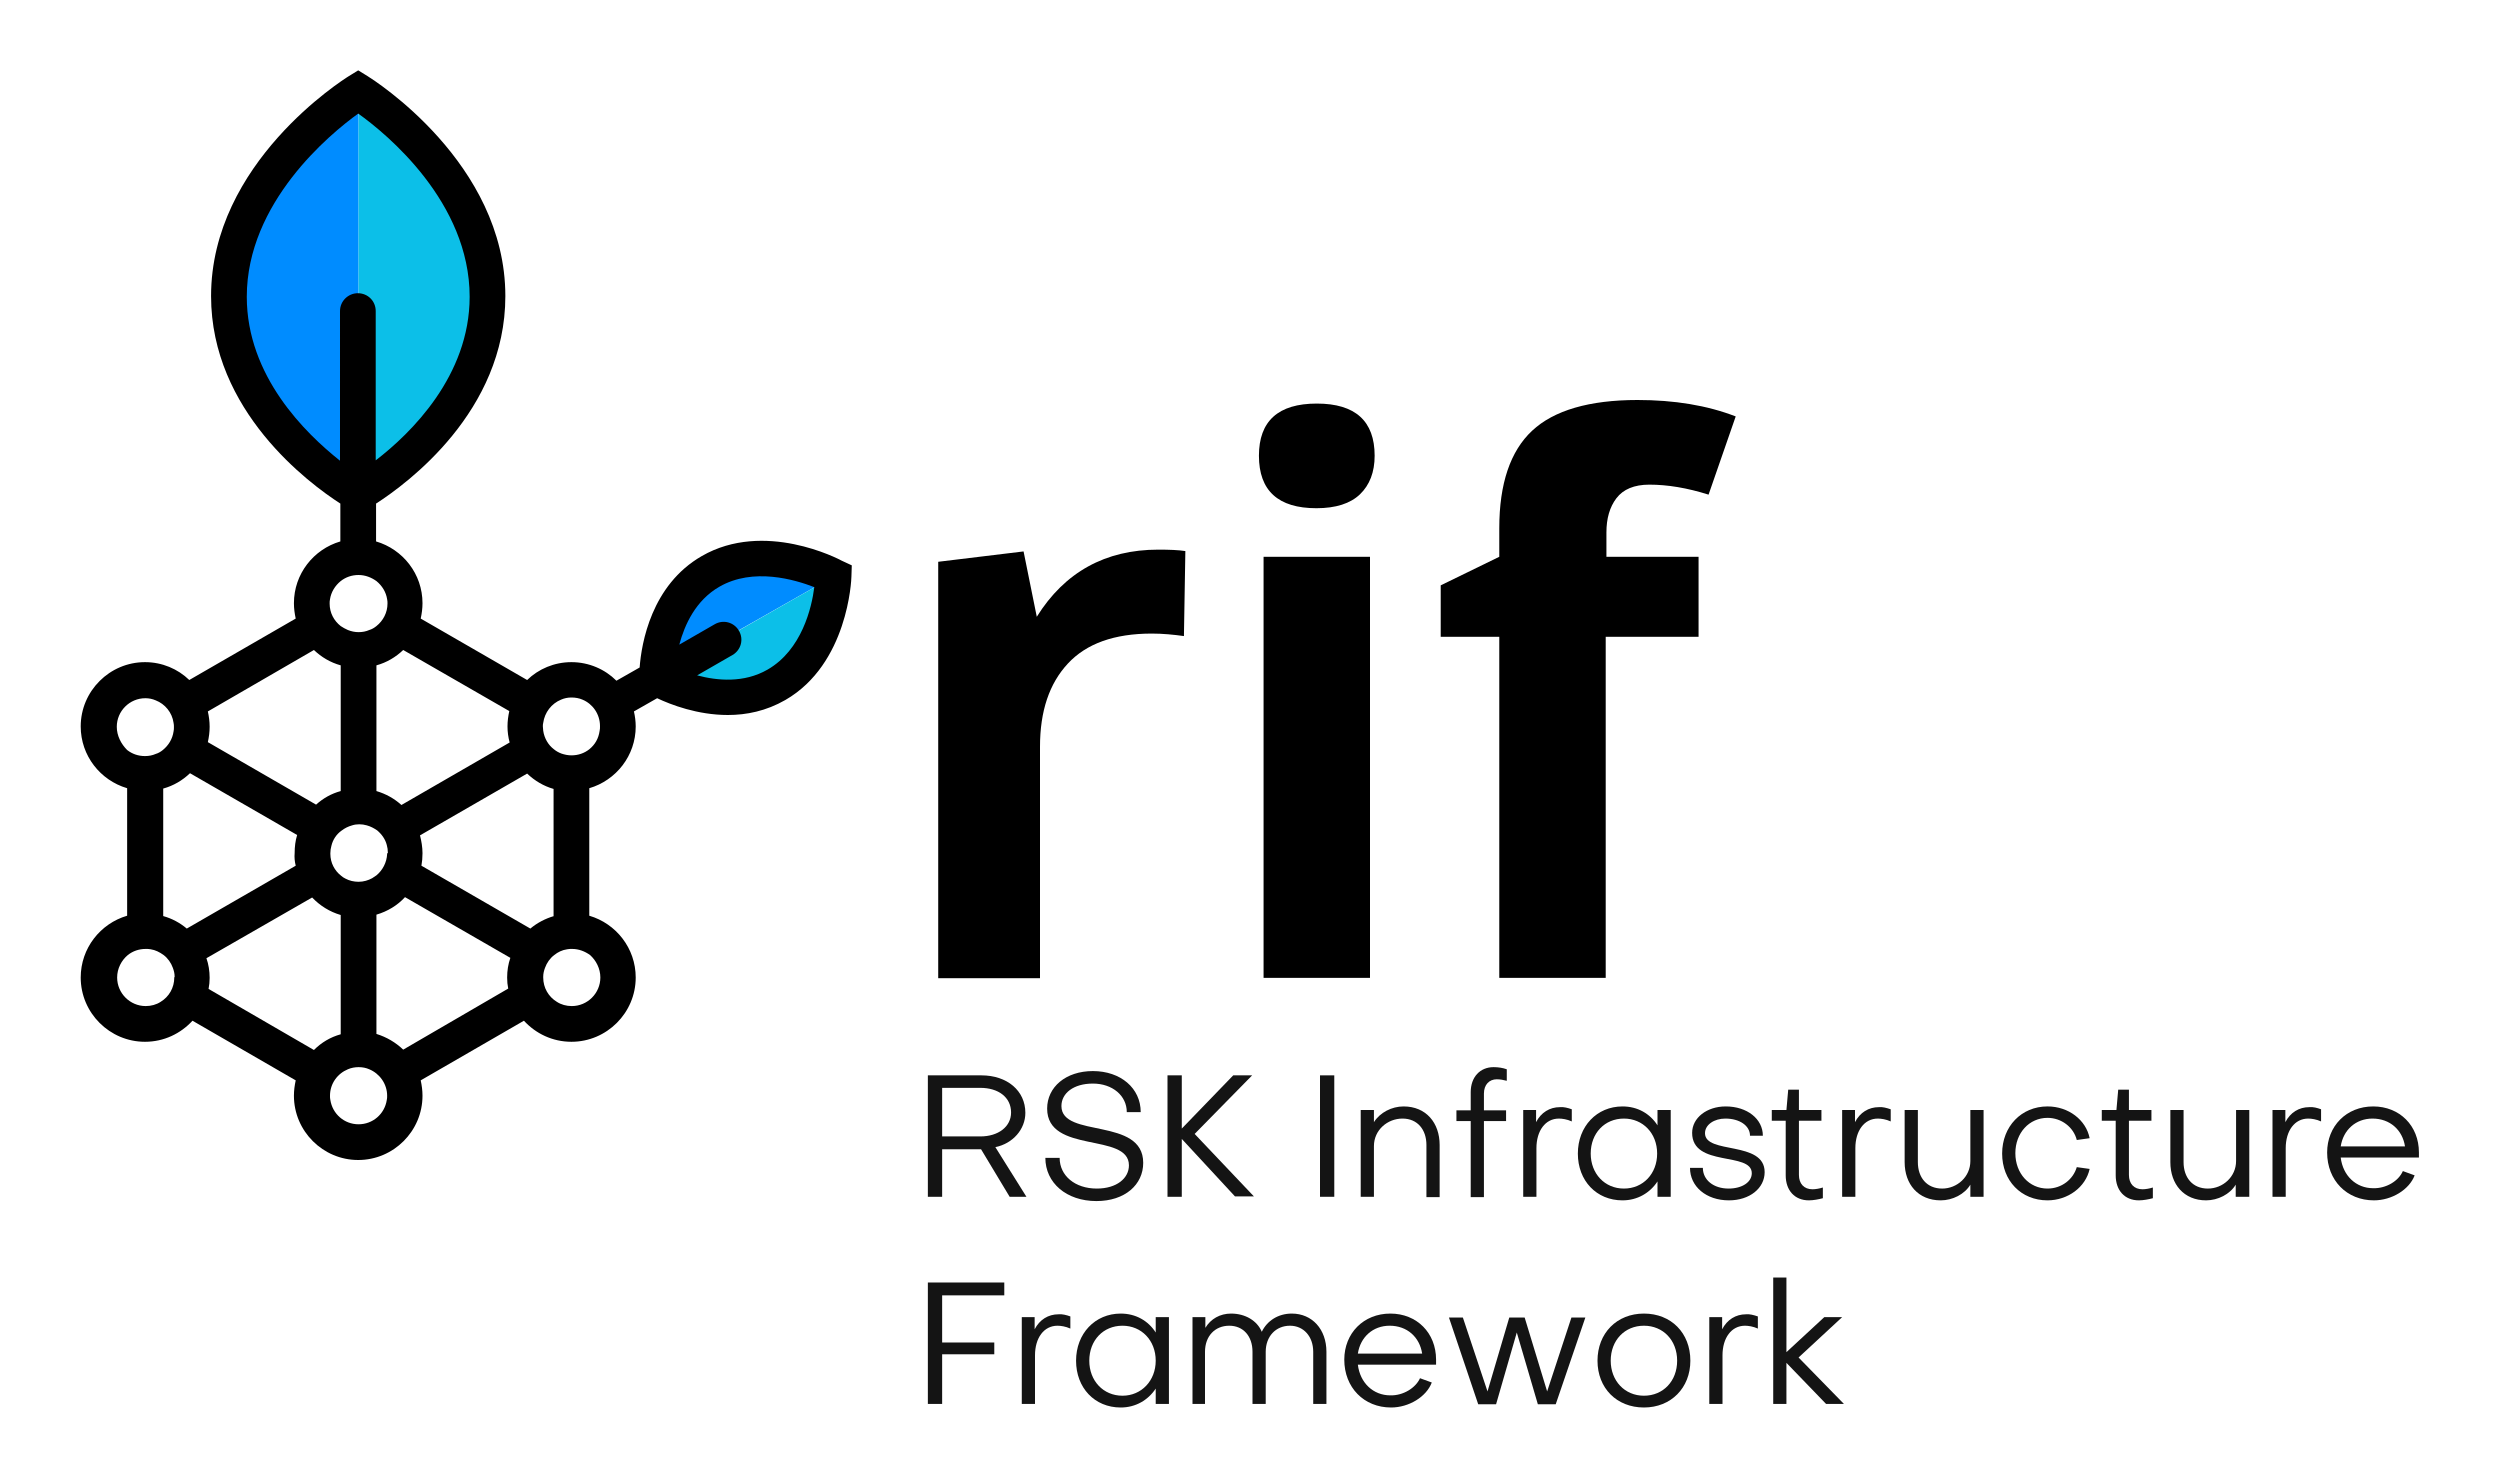<?xml version="1.0" encoding="utf-8"?>
<!-- Generator: Adobe Illustrator 22.0.0, SVG Export Plug-In . SVG Version: 6.00 Build 0)  -->
<svg version="1.1" id="Layer_1" xmlns="http://www.w3.org/2000/svg" xmlns:xlink="http://www.w3.org/1999/xlink" x="0px" y="0px"
	 viewBox="0 0 700 414" style="enable-background:new 0 0 700 414;" xml:space="preserve">
<style type="text/css">
	.st0{fill:#008CFF;}
	.st1{fill:#0CBFE8;}
	.st2{fill:#141414;}
</style>
<title>RIF_Logo_Phase1_RGB_NoTagline</title>
<g>
	<g>
		<g>
			<path d="M262.7,273.8l0-116.5l23.9-2.9l3.7,18.3c7.8-12.5,19.2-18.8,34-18.8c3.1,0,5.7,0.1,7.6,0.4l-0.4,23.8
				c-2.9-0.4-5.9-0.7-9-0.7c-10.5,0-18.3,2.8-23.5,8.4c-5.2,5.6-7.8,13.3-7.8,23.3v64.8H262.7z"/>
			<path class="st0" d="M100.4,137.3V26.5c0,0-35.9,17.9-35.9,55.9S100.4,137.3,100.4,137.3"/>
			<path class="st1" d="M100.4,26.5c0,0,35.9,17.9,35.9,55.9c0,38-35.9,55-35.9,55V26.5z"/>
			<path class="st0" d="M184.1,189.4l49.3-28c0,0-17-11.4-33.9-1.8C182.6,169.2,184.1,189.4,184.1,189.4"/>
			<path class="st1" d="M233.4,161.4c0,0,1.1,20.5-15.8,30.1c-16.9,9.6-33.5-2-33.5-2L233.4,161.4z"/>
			<path d="M235.7,157c-0.9-0.5-21.7-11.4-39.2-1.3c-14.1,8.1-16.9,24.4-17.4,31.2l-6.5,3.7c-3.2-3.2-7.7-5.2-12.6-5.2
				c-4.8,0-9.2,1.9-12.4,5l-29.8-17.2c0.3-1.4,0.5-2.8,0.5-4.3c0-8.2-5.5-15.1-13-17.3v-10.6c8.7-5.6,36.2-25.8,36.2-58.1
				c0-37.3-37-60.6-38.6-61.6l-2.6-1.6l-2.6,1.6c-1.6,1-38.6,24.3-38.6,61.6c0,32.2,27.5,52.5,36.2,58.1v10.6
				c-7.5,2.2-13,9.1-13,17.3c0,1.5,0.2,2.9,0.5,4.3l-29.8,17.2c-3.2-3.1-7.6-5-12.4-5c-9.9,0-18,8.1-18,18c0,8.2,5.5,15.1,13,17.3
				v35.7c-7.5,2.2-13,9.1-13,17.3c0,9.9,8.1,18,18,18c5.3,0,10-2.3,13.3-5.9l28.9,16.7c-0.3,1.4-0.5,2.8-0.5,4.3c0,9.9,8.1,18,18,18
				c9.9,0,18-8.1,18-18c0-1.5-0.2-2.9-0.5-4.3l28.9-16.7c3.3,3.6,8,5.9,13.3,5.9c9.9,0,18-8.1,18-18c0-8.2-5.5-15.1-13-17.3v-35.7
				c7.5-2.2,13-9.1,13-17.3c0-1.4-0.2-2.9-0.5-4.2l6.5-3.7c3.8,1.8,11.3,4.7,19.8,4.7c5.2,0,10.7-1.1,16.1-4.2
				c17.5-10.1,18.5-33.6,18.5-34.6l0.1-3.1L235.7,157z M165,209.8c-1.4,1.1-3.1,1.7-5,1.7c-1,0-1.9-0.2-2.8-0.5
				c-0.8-0.3-1.5-0.7-2.1-1.2c-1.6-1.2-2.7-3.1-3-5.2c0-0.4-0.1-0.8-0.1-1.2c0-0.3,0-0.7,0.1-1c0.4-2.9,2.3-5.4,5-6.5
				c0.9-0.4,1.9-0.6,2.9-0.6c1.1,0,2.2,0.2,3.1,0.6c2.9,1.2,4.9,4.1,4.9,7.4c0,0.5,0,0.9-0.1,1.3C167.6,206.8,166.6,208.5,165,209.8
				 M168.1,273.7c0,4.4-3.6,8-8,8c-1.5,0-3-0.4-4.2-1.2c-2.3-1.4-3.8-3.9-3.8-6.8c0-0.1,0-0.1,0-0.2v0c0-0.9,0.2-1.7,0.5-2.5
				c0.5-1.4,1.4-2.7,2.6-3.6c1-0.8,2.2-1.4,3.6-1.6c0.4-0.1,0.9-0.1,1.4-0.1c1.9,0,3.6,0.7,5,1.7
				C166.9,268.9,168.1,271.2,168.1,273.7 M155.1,256.5c-2.4,0.7-4.7,1.9-6.6,3.5L118,242.4v0c0.2-1.1,0.3-2.3,0.3-3.5
				c0-1.7-0.3-3.4-0.7-5l30-17.3c2.1,2,4.6,3.5,7.4,4.3V256.5z M100.4,314.8c-4,0-7.3-2.9-7.9-6.8c-0.1-0.4-0.1-0.8-0.1-1.2
				c0-3.4,2.1-6.2,5-7.4c0.9-0.4,2-0.6,3-0.6c1.1,0,2.1,0.2,3,0.6c2.9,1.2,5,4.1,5,7.4c0,0.4,0,0.8-0.1,1.2
				C107.7,311.9,104.4,314.8,100.4,314.8 M82.8,242.4L52.3,260c-1.9-1.6-4.1-2.8-6.6-3.5v-35.7c2.9-0.8,5.4-2.3,7.5-4.3l30,17.3
				c-0.5,1.6-0.7,3.3-0.7,5.1C82.4,240,82.5,241.2,82.8,242.4L82.8,242.4z M48.8,273.7c0,2.9-1.5,5.4-3.8,6.8
				c-1.2,0.8-2.7,1.2-4.2,1.2c-4.4,0-8-3.6-8-8c0-2.5,1.2-4.8,3-6.3c1.4-1.1,3.1-1.7,5-1.7c0.5,0,0.9,0,1.4,0.1
				c1.3,0.2,2.5,0.8,3.6,1.6c1.2,0.9,2.1,2.2,2.6,3.6c0.3,0.8,0.5,1.6,0.5,2.5C48.8,273.6,48.8,273.7,48.8,273.7 M32.7,203.5
				c0-4.4,3.6-8,8-8c1,0,2,0.2,2.9,0.6c2.6,1,4.6,3.4,5,6.3c0.1,0.4,0.1,0.8,0.1,1.2c0,0.4,0,0.8-0.1,1.2c-0.3,2.1-1.4,3.9-3,5.2
				c-0.6,0.5-1.3,0.9-2,1.1c-0.9,0.4-1.9,0.6-3,0.6c-1.9,0-3.6-0.6-5-1.7C33.9,208.3,32.7,206,32.7,203.5 M95.4,162.7
				c1.4-1.1,3.1-1.7,5-1.7c1.9,0,3.6,0.7,5,1.7c1.6,1.3,2.7,3.1,3,5.1c0.1,0.4,0.1,0.8,0.1,1.2c0,2.5-1.2,4.8-3.1,6.3
				c-0.6,0.5-1.3,0.9-2,1.1c-0.9,0.4-1.9,0.6-3,0.6c-1,0-2-0.2-3-0.6c-0.7-0.3-1.4-0.7-2-1.1c-1.9-1.5-3.1-3.7-3.1-6.3
				c0-0.4,0-0.8,0.1-1.2C92.7,165.8,93.8,164,95.4,162.7 M108.4,239.1c-0.1,2.4-1.3,4.6-3,6c-0.4,0.3-0.8,0.5-1.2,0.8
				c-1.1,0.6-2.4,1-3.8,1c-1.3,0-2.6-0.3-3.7-0.9c-0.4-0.2-0.9-0.5-1.2-0.8c-1.8-1.4-3-3.6-3-6.1c0-0.1,0-0.2,0-0.2
				c0-0.7,0.1-1.4,0.3-2.1c0.4-1.7,1.4-3.2,2.8-4.2c0.9-0.7,1.9-1.2,3-1.5c0.6-0.2,1.3-0.3,2-0.3c0.7,0,1.4,0.1,2.1,0.3
				c1.1,0.3,2,0.8,2.9,1.4c1.3,1.1,2.3,2.5,2.7,4.1c0.2,0.7,0.3,1.4,0.3,2.2C108.4,238.9,108.4,239,108.4,239.1L108.4,239.1z
				 M142.6,199.1c-0.3,1.4-0.5,2.8-0.5,4.3c0,1.5,0.2,3,0.6,4.5l-30.3,17.5c-2-1.8-4.3-3.1-7-3.9v-35.2c2.9-0.8,5.4-2.3,7.5-4.3
				L142.6,199.1z M69.1,83.1c0-26.4,23.3-45.6,31.2-51.3c8,5.7,31.2,24.8,31.2,51.3c0,22.1-16.4,38.2-26.3,45.8V87.1
				c0-2.8-2.2-5-5-5c-2.7,0-5,2.2-5,5V129C85.5,121.3,69.1,105.3,69.1,83.1 M87.9,182c2.1,2,4.6,3.5,7.5,4.3v35.2
				c-2.6,0.7-4.9,2-6.9,3.8l-30.3-17.5c0.3-1.4,0.5-2.8,0.5-4.3c0-1.5-0.2-2.9-0.5-4.3L87.9,182z M58.4,276.9c0.2-1,0.3-2.1,0.3-3.1
				c0-1.9-0.3-3.8-0.9-5.5l29.6-17c2.2,2.3,4.9,4,8,4.9v33.4c-2.9,0.8-5.4,2.3-7.5,4.4L58.4,276.9z M112.9,293.9
				c-2.1-2-4.6-3.5-7.5-4.4v-33.4c3.1-0.9,5.9-2.6,8-4.9l29.5,17c-0.6,1.7-0.9,3.6-0.9,5.5c0,1.1,0.1,2.1,0.3,3.1L112.9,293.9z
				 M214.9,187.5c-6.6,3.8-14.1,3.1-19.7,1.6l9.9-5.7c2.4-1.4,3.2-4.4,1.8-6.8c-1.4-2.4-4.4-3.2-6.8-1.8l-9.9,5.7
				c1.5-5.6,4.6-12.4,11.2-16.2c9.5-5.5,21.2-2,26.6,0.1C227.3,170.1,224.5,182,214.9,187.5"/>
			<path d="M352.5,127.6c0-9.7,5.4-14.6,16.2-14.6c10.8,0,16.2,4.9,16.2,14.6c0,4.6-1.4,8.2-4.1,10.8c-2.7,2.6-6.8,3.9-12.2,3.9
				C357.9,142.3,352.5,137.4,352.5,127.6z M383.6,273.8h-29.8V155.9h29.8V273.8z"/>
			<path d="M475.4,178.3h-25.8v95.5h-29.8v-95.5h-16.4v-14.4l16.4-8v-8c0-12.5,3.1-21.6,9.2-27.3c6.1-5.7,16-8.6,29.5-8.6
				c10.3,0,19.5,1.5,27.5,4.6l-7.6,21.9c-6-1.9-11.5-2.8-16.6-2.8c-4.2,0-7.3,1.3-9.2,3.8c-1.9,2.5-2.8,5.7-2.8,9.6v6.8h25.8V178.3z
				"/>
		</g>
	</g>
	<g>
		<g>
			<g>
				<path class="st2" d="M263.8,321.8v13.3h-4v-34h15c7.2,0,12.3,4.3,12.3,10.5c0,4.6-3.5,8.6-8.4,9.6l8.7,13.9h-4.7l-8-13.3H263.8z
					 M263.8,304.7v13.5h10.7c5,0,8.6-2.7,8.6-6.7c0-4.3-3.6-6.9-8.6-6.9H263.8z"/>
				<path class="st2" d="M292.7,324.2h4c0,5,4.3,8.6,10.4,8.6c5.6,0,9-2.9,9-6.5c0-9.3-22.9-3.1-22.9-15.9c0-6,5.2-10.5,12.8-10.5
					c7.8,0,13.4,4.8,13.4,11.5h-3.9c0-4.6-4-8-9.5-8c-5.4,0-8.8,2.7-8.8,6.3c0,9.1,22.9,3,22.9,15.9c0,6.1-5.1,10.7-13.1,10.7
					C298.6,336.3,292.7,331.2,292.7,324.2z"/>
				<path class="st2" d="M330.9,335.1h-4v-34h4v14.9l14.4-14.9h5.3l-16.1,16.4l16.6,17.5h-5.3l-14.9-16.1V335.1z"/>
				<path class="st2" d="M369.6,335.1v-34h4v34H369.6z"/>
				<path class="st2" d="M403.1,320.6v14.6h-3.7v-14.6c0-4.3-2.5-7.4-6.7-7.4c-4.2,0-8,3.2-8,7.7v14.2h-3.7v-24.3h3.7v3.4
					c1.7-2.7,5-4.4,8.3-4.4C399.3,309.8,403.1,314.4,403.1,320.6z"/>
				<path class="st2" d="M421.8,302.6c-0.8-0.2-1.7-0.4-2.7-0.4c-2.1,0-3.6,1.5-3.6,4v4.7h6.2v3h-6.2v21.3h-3.7v-21.3h-4v-3h4v-5.1
					c0-4.2,2.6-7,6.4-7c1.3,0,2.6,0.2,3.7,0.6V302.6z"/>
				<path class="st2" d="M440.1,310.6v3.4c-1.3-0.6-2.7-0.8-3.6-0.8c-3.8,0-6.3,3.4-6.3,8.3v13.6h-3.7v-24.3h3.6v3.4
					c1.4-2.7,3.8-4.2,6.7-4.2C437.8,309.9,439,310.2,440.1,310.6z"/>
				<path class="st2" d="M464.1,310.8h3.7v24.3h-3.7v-4.3c-2.1,3.2-5.6,5.3-9.8,5.3c-7.3,0-12.5-5.5-12.5-13.1
					c0-7.6,5.3-13.2,12.5-13.2c4.2,0,7.7,2,9.8,5.3V310.8z M464,323c0-5.7-4-9.8-9.3-9.8c-5.4,0-9.3,4.1-9.3,9.8
					c0,5.6,3.9,9.8,9.3,9.8C460.1,332.8,464,328.6,464,323z"/>
				<path class="st2" d="M473.2,327h3.6c0,3.4,3,5.8,7.2,5.8c3.8,0,6.5-1.8,6.5-4.3c0-6.1-16.7-1.6-16.7-11.3c0-4.2,4.1-7.4,9.4-7.4
					c6,0,10.4,3.5,10.4,8.2l-3.6,0c0-2.8-2.9-4.8-6.9-4.8c-3.1,0-5.7,1.7-5.7,4.1c0,6,16.7,2,16.7,10.9c0,4.5-4.2,7.9-10,7.9
					C477.7,336.1,473.2,332.2,473.2,327z"/>
				<path class="st2" d="M500.1,313.8h-4v-3h4.1l0.5-5.7h3v5.7h6.3v3h-6.3V329c0,2.4,1.4,4,3.8,4c0.8,0,2-0.2,2.9-0.5v3
					c-1.1,0.3-2.7,0.6-3.9,0.6c-4,0-6.5-2.8-6.5-7V313.8z"/>
				<path class="st2" d="M529.4,310.6v3.4c-1.3-0.6-2.7-0.8-3.6-0.8c-3.8,0-6.3,3.4-6.3,8.3v13.6h-3.7v-24.3h3.6v3.4
					c1.4-2.7,3.8-4.2,6.7-4.2C527.1,309.9,528.2,310.2,529.4,310.6z"/>
				<path class="st2" d="M533.3,325.4v-14.6h3.7v14.6c0,4.3,2.5,7.4,6.8,7.4c4.2,0,7.9-3.3,7.9-7.7v-14.3h3.7v24.3h-3.7v-3.4
					c-1.6,2.7-5,4.4-8.3,4.4C537.1,336.1,533.3,331.6,533.3,325.4z"/>
				<path class="st2" d="M581.5,319.2c-0.9-3.6-4.3-6.2-8.2-6.2c-5.1,0-9,4.2-9,9.9c0,5.7,3.9,9.9,9,9.9c4,0,7.2-2.6,8.2-6l3.6,0.5
					c-1.1,5.1-6.1,8.8-11.8,8.8c-7.4,0-12.7-5.5-12.7-13.1c0-7.6,5.4-13.2,12.7-13.2c5.9,0,10.8,3.8,11.8,8.9L581.5,319.2z"/>
				<path class="st2" d="M592.5,313.8h-4v-3h4.1l0.5-5.7h3v5.7h6.3v3h-6.3V329c0,2.4,1.4,4,3.8,4c0.8,0,2-0.2,2.9-0.5v3
					c-1.1,0.3-2.7,0.6-3.9,0.6c-4,0-6.5-2.8-6.5-7V313.8z"/>
				<path class="st2" d="M607.7,325.4v-14.6h3.7v14.6c0,4.3,2.5,7.4,6.8,7.4c4.2,0,7.9-3.3,7.9-7.7v-14.3h3.7v24.3H626v-3.4
					c-1.6,2.7-5,4.4-8.3,4.4C611.5,336.1,607.7,331.6,607.7,325.4z"/>
				<path class="st2" d="M649.9,310.6v3.4c-1.3-0.6-2.7-0.8-3.6-0.8c-3.8,0-6.3,3.4-6.3,8.3v13.6h-3.7v-24.3h3.6v3.4
					c1.4-2.7,3.8-4.2,6.7-4.2C647.7,309.9,648.8,310.2,649.9,310.6z"/>
				<path class="st2" d="M672.8,327.9l3.3,1.2c-1.5,4-6.4,7-11.4,7c-7.6,0-13.1-5.6-13.1-13.4c0-7.4,5.4-12.9,12.9-12.9
					c7.4,0,12.8,5.4,12.8,12.9c0,0.4,0,0.9,0,1.4l-21.9,0c0.6,5.1,4.3,8.6,9.1,8.6C668.1,332.8,671.6,330.7,672.8,327.9z M673.4,321
					c-0.7-4.6-4.2-7.8-9.1-7.8c-4.7,0-8.2,3.2-8.9,7.8L673.4,321z"/>
				<path class="st2" d="M263.8,375.9h14.6v3.3h-14.6v13.9h-4v-34h21.4v3.6h-17.4V375.9z"/>
				<path class="st2" d="M299.7,368.6v3.4c-1.3-0.6-2.7-0.8-3.6-0.8c-3.8,0-6.3,3.4-6.3,8.3v13.6h-3.7v-24.3h3.6v3.4
					c1.4-2.7,3.8-4.2,6.7-4.2C297.4,367.9,298.6,368.2,299.7,368.6z"/>
				<path class="st2" d="M323.6,368.8h3.7v24.3h-3.7v-4.3c-2.1,3.2-5.6,5.3-9.8,5.3c-7.3,0-12.5-5.5-12.5-13.1
					c0-7.6,5.3-13.2,12.5-13.2c4.2,0,7.7,2,9.8,5.3V368.8z M323.6,381c0-5.7-4-9.8-9.3-9.8c-5.4,0-9.3,4.1-9.3,9.8
					c0,5.6,3.9,9.8,9.3,9.8C319.6,390.8,323.6,386.6,323.6,381z"/>
				<path class="st2" d="M337.6,393.1h-3.7v-24.3h3.6v3c1.5-2.5,4.1-4,7.2-4c4,0,7.3,2,8.6,5.1c1.5-3.1,4.6-5.1,8.4-5.1
					c5.7,0,9.7,4.4,9.7,10.7v14.6h-3.7v-14.6c0-4.3-2.7-7.3-6.5-7.3c-4,0-6.8,3-6.8,7.3v14.6h-3.7v-14.6c0-4.4-2.6-7.3-6.5-7.3
					c-4,0-6.8,2.9-6.8,7.3V393.1z"/>
				<path class="st2" d="M397.6,385.9l3.3,1.2c-1.5,4-6.4,7-11.4,7c-7.6,0-13.1-5.6-13.1-13.4c0-7.4,5.4-12.9,12.9-12.9
					c7.4,0,12.8,5.4,12.8,12.9c0,0.4,0,0.9,0,1.4l-21.9,0c0.6,5.1,4.3,8.6,9.1,8.6C392.9,390.8,396.4,388.6,397.6,385.9z M398.2,379
					c-0.7-4.6-4.2-7.8-9.1-7.8c-4.7,0-8.2,3.2-8.9,7.8L398.2,379z"/>
				<path class="st2" d="M424.7,373.1l-5.8,20.1h-5l-8.2-24.3h3.9l6.9,20.7l6.1-20.7h4.3l6.3,20.7l6.8-20.7h3.9l-8.3,24.3h-5
					L424.7,373.1z"/>
				<path class="st2" d="M460.3,394.1c-7.6,0-13-5.4-13-13.1c0-7.7,5.4-13.2,13-13.2s13,5.4,13,13.2
					C473.3,388.6,467.9,394.1,460.3,394.1z M460.3,371.2c-5.4,0-9.3,4.1-9.3,9.8c0,5.6,3.9,9.8,9.3,9.8s9.3-4.1,9.3-9.8
					C469.6,375.3,465.7,371.2,460.3,371.2z"/>
				<path class="st2" d="M492.2,368.6v3.4c-1.3-0.6-2.7-0.8-3.6-0.8c-3.8,0-6.3,3.4-6.3,8.3v13.6h-3.7v-24.3h3.6v3.4
					c1.4-2.7,3.8-4.2,6.7-4.2C489.9,367.9,491,368.2,492.2,368.6z"/>
				<path class="st2" d="M500.2,393.1h-3.7v-35.4h3.7v20.9l10.6-9.8h5l-12.2,11.3l12.7,13h-5l-11.1-11.5V393.1z"/>
			</g>
		</g>
	</g>
</g>
</svg>
